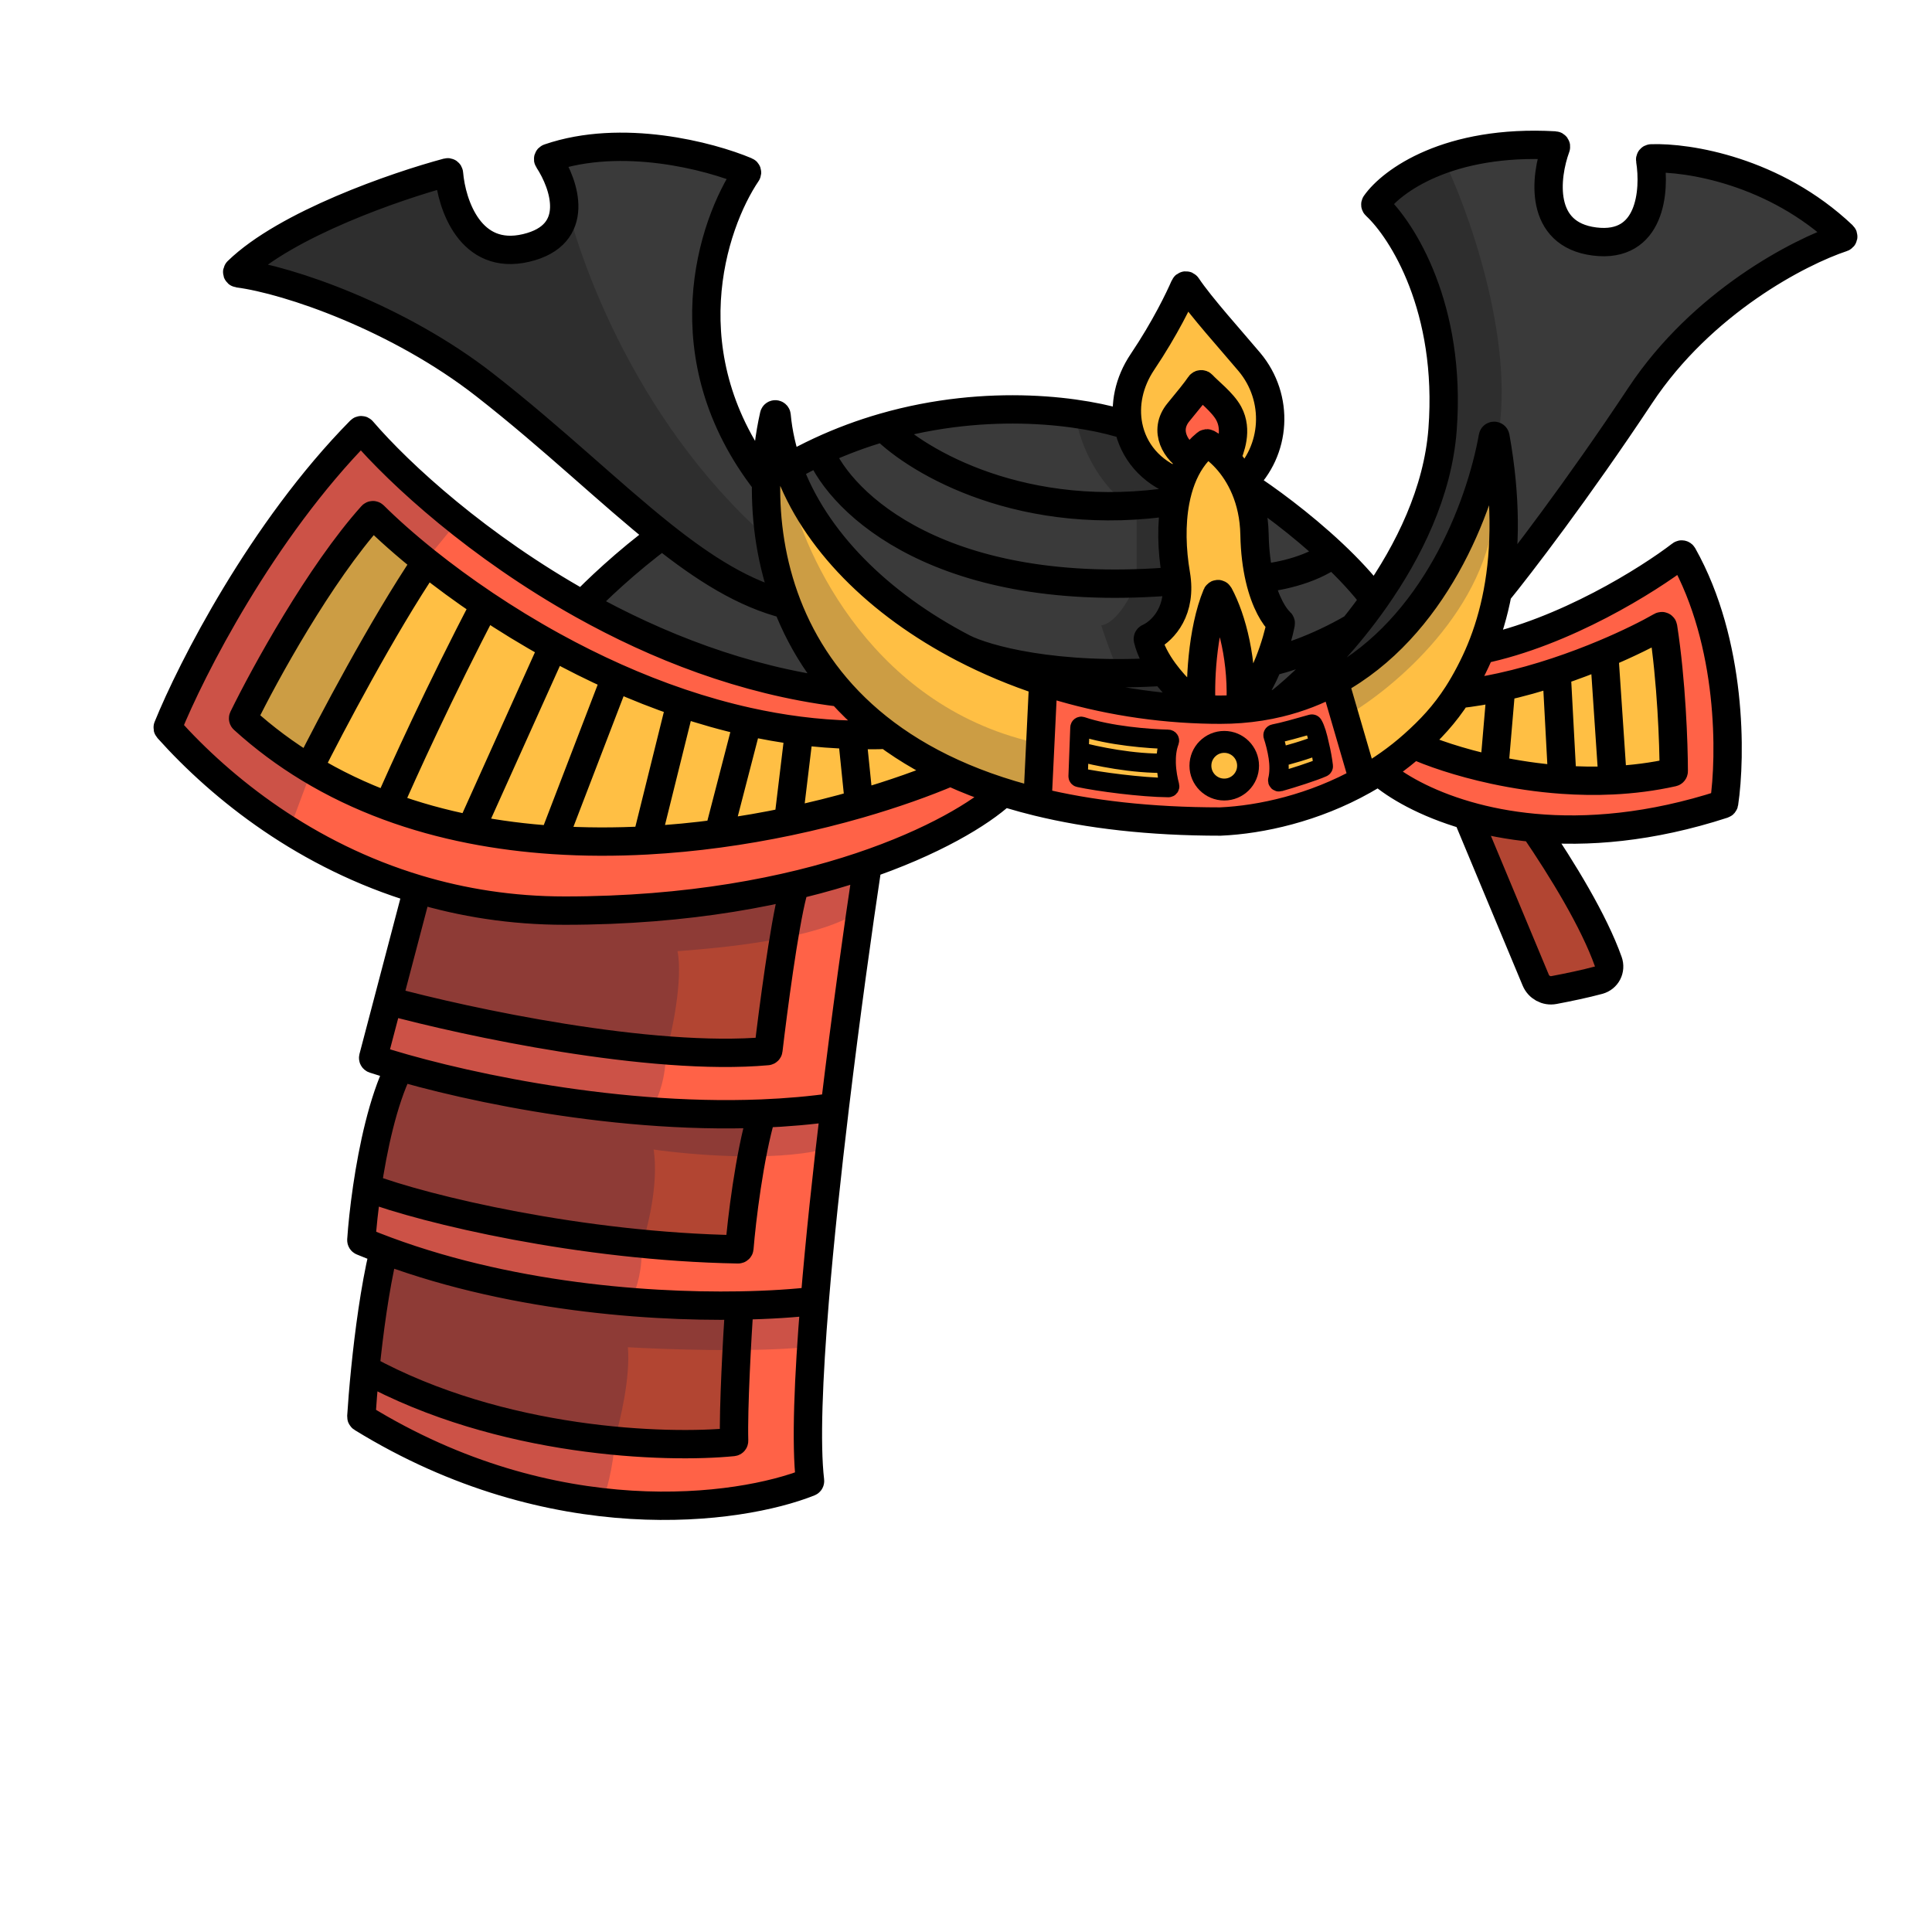 <svg width="1500" height="1500" viewBox="0 0 1500 1500" fill="none" xmlns="http://www.w3.org/2000/svg">
<g clip-path="url(#clip0_1102_43943)">
<path d="M350.842 137.186C295.844 146.243 219.051 188.049 185.66 208.955C184.962 209.392 185.097 210.418 185.867 210.711L305.917 256.469C305.972 256.489 306.025 256.515 306.076 256.545L393.5 309C415.667 326 467.9 368.1 499.5 400.5C530.213 431.99 581.046 456.899 604.534 466.23C605.319 466.543 606.097 465.79 605.829 464.988L600.539 449.118C600.513 449.04 600.497 448.958 600.491 448.876L595.507 382.593C595.502 382.531 595.493 382.472 595.477 382.412C594.796 379.865 593.186 374.059 592 370.5C590.5 366 588 359 586.5 353.5C585 348 583.5 348 579 339.5C574.5 331 573 330.5 568.5 323C564 315.5 560.5 304 552 294C543.5 284 549 280.5 548.5 277C548 273.5 551 234.5 552 228C552.799 222.809 557.983 193.928 560.488 180.068C560.496 180.021 560.508 179.977 560.523 179.932L575.719 134.344C575.879 133.862 575.667 133.342 575.204 133.132C537.965 116.206 463.364 116.825 428.766 119.365C427.983 119.423 427.595 120.311 428.048 120.952C442.795 141.823 458.777 183.341 411.5 193.499C363.905 203.726 352.057 161.606 351.993 138.172C351.992 137.552 351.454 137.085 350.842 137.186Z" fill="#3A3A3A"/>
<path d="M504.457 419.517L455.194 466.34C454.806 466.709 454.757 467.297 455.118 467.693C483.007 498.225 592.639 526.658 646.391 537.575C647.231 537.746 647.838 536.839 647.413 536.094L612.177 474.31C612.063 474.11 611.882 473.955 611.666 473.872L575.575 460.029C575.525 460.01 575.477 459.986 575.43 459.96L505.648 419.377C505.264 419.154 504.779 419.21 504.457 419.517Z" fill="#3A3A3A"/>
<path d="M1101 403.5C1090.94 433.69 1049.16 491.283 1027.59 518.838C1026.98 519.623 1027.77 520.729 1028.71 520.408L1073.7 505.103C1073.89 505.036 1074.07 504.909 1074.19 504.739L1112 452L1157.59 365.675C1158.04 364.823 1159.31 365.038 1159.46 365.99L1171.63 445.085C1171.76 445.97 1172.91 446.244 1173.43 445.518L1239 354.5L1281.93 292.108C1281.97 292.036 1282.03 291.971 1282.1 291.915L1350.5 233.5L1421.35 183.315C1421.91 182.917 1421.91 182.083 1421.35 181.684L1369.14 144.602C1369.05 144.534 1368.94 144.484 1368.83 144.453L1283.57 120.934C1282.85 120.735 1282.17 121.355 1282.31 122.089C1286.73 146.183 1283.99 190.63 1239 187.5C1193.97 184.368 1196.37 139.456 1203.53 115.988C1203.74 115.287 1203.17 114.603 1202.44 114.693L1119.19 124.976C1119.06 124.992 1118.94 125.032 1118.83 125.093L1070.89 151.509C1070.4 151.779 1070.23 152.398 1070.51 152.882L1104.91 212.842C1104.97 212.946 1105.01 213.061 1105.03 213.18L1118.98 299.882C1118.99 299.961 1119 300.035 1118.99 300.114C1117.31 321.679 1111.38 372.355 1101 403.5Z" fill="#3A3A3A"/>
<path d="M746.81 315.066L610.569 362.131C610.001 362.327 609.733 362.976 609.998 363.516L634.412 413.321C634.47 413.439 634.551 413.545 634.649 413.632L730.857 498.374C730.951 498.457 731.061 498.522 731.18 498.565L840.913 537.969C840.971 537.99 841.031 538.005 841.092 538.015L913.62 549.697C914.415 549.825 915.028 549.008 914.682 548.28L891.291 499.112C891.115 498.743 891.183 498.303 891.461 498.003L909.733 478.288C909.905 478.103 910 477.86 910 477.608V413.5V378.81C910 378.608 909.939 378.411 909.825 378.245L872.275 323.402C872.102 323.148 871.821 322.989 871.514 322.969L747.201 315.013C747.068 315.004 746.935 315.022 746.81 315.066Z" fill="#3A3A3A"/>
<path d="M992.862 487.364C985.981 505.569 973.048 540.36 970.828 548.446C970.632 549.16 971.278 549.617 971.942 549.289L1005.81 532.593C1005.94 532.532 1006.05 532.445 1006.13 532.34L1059.1 469.469C1059.35 469.181 1059.41 468.782 1059.26 468.435L1054.04 456.099C1054.01 456.033 1053.98 455.971 1053.94 455.912L1017.12 403.672C1017.04 403.559 1016.94 403.463 1016.82 403.391L976.867 379.324C976.235 378.943 975.422 379.355 975.355 380.09L970.523 433.252C970.508 433.415 970.533 433.579 970.597 433.73L992.845 486.632C992.945 486.868 992.953 487.125 992.862 487.364Z" fill="#3A3A3A"/>
<path d="M298 971L280 1104.5C305 1118.17 372.9 1149.2 444.5 1164C516.1 1178.8 600 1162.83 633 1153V1053.5L671.5 675C631 683.167 531 701 455 707C379 713 334.333 698.833 321.5 691L291.5 819.5L307.5 832.5L280 961.5L298 971Z" fill="#FF6247"/>
<path d="M653 538.5C667.4 554.9 740.667 595.667 775.5 614C714.5 669.5 543.5 707 399.5 700.5C284.3 695.3 171.5 607 129.5 563.5L175 474.5L279 335.5L349 401L484 489.5L573 519.5L653 538.5Z" fill="#FF6247"/>
<path d="M1119 556.5L1072.5 600C1083.11 609.477 1096.24 616.952 1110.61 622.804C1156.9 641.651 1216.11 643.662 1246 641.5L1339 628.5L1335 518.5L1310.5 433.5L1152.5 506.5L1119 556.5Z" fill="#FF6247"/>
<path d="M804.5 623C804.5 618.6 807.167 560.833 808.5 532.5L909.5 546.5H938.319C936.894 544.677 935.745 542.075 935 538.5L947 475.5L959.5 512L962 542C960.381 543.509 958.355 545.117 956.139 546.5H993L1034.5 532.5L1057 606L949.5 638L829.5 634L804.5 623Z" fill="#FF6247"/>
<path d="M931.5 304.5C897 330.5 927 353.5 927.5 356C933.9 336.4 948.833 347.833 955.5 356V322.5L931.5 304.5Z" fill="#FF6247"/>
<path d="M839.5 565L836.5 607L904 610L906 577.5L839.5 565Z" fill="#FFBF44"/>
<path d="M925 541.5L889.5 501.5L909 469.5V393.5L925 353.5L940.688 341.734C938.635 341.176 936.714 341.056 935 341.5C924.2 344.3 917.167 361.333 915 369.5L909 376C909 375 876 350.5 881.5 310C885.9 277.6 907.333 239.167 917.5 224L963 272C970.5 280.833 986 300.2 988 307C990 313.8 986.167 334.167 984 343.5L973 368.5C966.299 360.158 952.281 345.441 941.499 341.975C948.49 348.645 961.828 361.767 963 364.5C964.5 368 975.5 411 976.5 414.5C977.5 418 973 434.5 976.5 445C980 455.5 981.5 458.5 984 464C986.5 469.5 990 473.5 990.5 477C991 480.5 990.5 481.5 990.5 490C990.5 498.5 989.5 501.5 984 511C979.6 518.6 974.167 527.833 972 531.5C969 535.333 963 540.2 963 529C963 515 962.5 506 958.5 494.5L958.147 493.485C954.321 482.475 951.382 474.015 947.5 474.5C943.5 475 932 487 931 497.5C930 508 929 514.5 928.5 523C928.1 529.8 926 538.167 925 541.5Z" fill="#FFBF44"/>
<path d="M952.5 577.5C934.9 573.9 933.5 595.667 935 607C938.2 615.8 957 608.667 966 604C968.833 596.667 970.1 581.1 952.5 577.5Z" fill="#FFBF44"/>
<path d="M996 607L987 569.5L1019 565L1026 595.5L996 607Z" fill="#FFBF44"/>
<path d="M191.5 555.5C361.9 708.3 622.167 648.833 731 600L689 569.5C535 588.7 357.833 466.5 288.5 403L257.5 440L191.5 555.5Z" fill="#FFBF44"/>
<path d="M1136 538L1097.5 577.5L1212 607L1296 600V490L1195 519L1136 538Z" fill="#FFBF44"/>
<path d="M642.5 521C696.5 587 803.5 622.5 806 625.5V530.5C775.833 514.167 708.1 476.7 678.5 457.5C648.9 438.3 613.167 370.167 599 338.5C595.5 377.333 599.3 468.2 642.5 521Z" fill="#FFBF44"/>
<path d="M1065 600L1035 529L1065 516L1100.5 474.5L1136 406L1164.5 368.5C1166.67 392.333 1166.7 452.3 1149.5 501.5C1132.3 550.7 1086 587.667 1065 600Z" fill="#FFBF44"/>
<path d="M920.997 313.999C901.397 329.599 915.83 351.833 925.497 360.999C925.497 346.199 939.832 347.833 947 350.5L957.5 346.5L954 315.499C951.166 308.499 940.597 298.399 920.997 313.999Z" fill="#FF6247"/>
<path d="M298 973.5L281 1060.5L416 1117.5H565L576.5 1014L445 1006.5L298 973.5Z" fill="#B24532"/>
<path d="M310.5 830L288 928L381 948.5L572 970L585.5 863.5L422.5 855L310.5 830Z" fill="#B24532"/>
<path d="M324.5 694L302.5 778.5L428 801L592.5 818.5L613.5 694L428 709.5L324.5 694Z" fill="#B24532"/>
<path d="M1138.5 637.5C1146.33 669.5 1202.5 768.1 1202.5 770.5L1253 758L1196.5 648L1138.5 637.5Z" fill="#B24532"/>
<circle cx="950.5" cy="594.5" r="18.5" stroke="black" stroke-width="17"/>
<path d="M837.75 583.5L838.449 564.863C838.474 564.188 839.143 563.729 839.782 563.948C861.383 571.321 892.502 573.673 906.994 573.975C907.71 573.99 908.182 574.728 907.928 575.397C905.875 580.793 905.272 586.8 905.43 592.5M837.75 583.5L837.031 602.667C837.013 603.15 837.328 603.573 837.8 603.675C852.897 606.924 886.225 611.311 907.166 611.494C907.835 611.5 908.307 610.856 908.129 610.211C906.928 605.847 905.622 599.4 905.43 592.5M837.75 583.5C849.787 586.833 880.174 593.3 905.43 592.5M992.437 588C991.537 581.879 989.815 575.341 988.399 571.142C988.198 570.547 988.574 569.909 989.192 569.795C995.766 568.581 1007.92 565.164 1018.31 562.197C1018.72 562.079 1019.17 562.237 1019.39 562.606C1021.32 565.833 1022.99 571.755 1024.32 578M992.437 588C993.252 593.544 993.393 600.238 992.02 605.71C991.826 606.484 992.526 607.22 993.295 607.005C1003.2 604.227 1019.97 598.873 1026.85 595.798C1027.24 595.623 1027.47 595.215 1027.42 594.79C1026.87 590.21 1025.8 583.904 1024.32 578M992.437 588C999.67 586.333 1015 582 1024.32 578" stroke="black" stroke-width="15" stroke-linecap="round"/>
<path d="M477.5 1116.5C476.3 1140.1 470 1160.67 467 1168C388.6 1160.4 307.667 1118.5 277 1098.5L301 972.501L520.5 1016H627.5L625 1046C583.8 1050 516.167 1047.67 487.5 1046C489.5 1069.2 481.667 1102.67 477.5 1116.5Z" fill="#001647" fill-opacity="0.2"/>
<path d="M498 967.501C499.2 984.701 494.167 1000.33 491.5 1006L442.5 998.001L345.5 977.501L280 961.001L310.5 830.501L442.5 859.001L642 864.001L639 892.501C599.8 902.101 535 896.501 507.5 892.501C511.5 919.301 502.833 953.667 498 967.501Z" fill="#001647" fill-opacity="0.2"/>
<path d="M517 817.001C517 837.001 511 852.001 508 857.001L484.5 854.001L390 841.501L294 817.001L324 697.501L426 701.501L582 694.501L666.5 673.001V708.001C633.7 729.601 559.167 736.001 526 738.501C530.4 759.701 521.833 802.334 517 817.001Z" fill="#001647" fill-opacity="0.2"/>
<path d="M808 577.501C680 551.101 624.333 432.834 612.5 377.001C586 359.001 575.5 396.501 627.5 499.501C669.1 581.901 765.167 618.834 808 627.001V577.501Z" fill="#001647" fill-opacity="0.2"/>
<path d="M1160.5 392.5C1156.5 472.5 1081.83 534.833 1045 556L1037 530.5L1079.5 499.501L1124 436L1155 382L1160.5 392.5Z" fill="#001647" fill-opacity="0.2"/>
<path d="M246 587L222.5 650L130.5 572.5L170 476.5L275.5 337.5L355.5 404.5L324 443L246 587Z" fill="#001647" fill-opacity="0.2"/>
<path d="M595.5 417.5C490.3 324.3 444.667 191.333 435 136.5C436.167 151.833 432.2 184.7 407 193.5C381.8 202.3 354.167 159.167 343.5 136.5L257.5 167.5L189.5 211.5L343.5 276L403 312.5C429.667 339.833 490.5 399.1 520.5 417.5C550.5 435.9 591 457.833 607.5 466.5L595.5 417.5Z" fill="black" fill-opacity="0.2"/>
<path d="M882.5 396C851.3 378.8 838.167 341.833 835.5 325.5H869L907.5 368.5V399.5L912.5 473.5L891 497L895 512L921 551L882.5 545.5C872.9 536.7 860.167 501.833 855 485.5C867 483.9 878.333 462.5 882.5 452V396Z" fill="black" fill-opacity="0.2"/>
<path d="M1159.5 354.5C1180.7 282.1 1144.33 174.333 1123.5 129.5L1067.5 152.5L1095 190L1115.5 258L1123 312.5L1108 375L1050 489.5L1030.5 526L1063 506L1123 442L1159.5 354.5Z" fill="black" fill-opacity="0.2"/>
<path d="M673.499 672.001C666.297 719.635 656.725 788.242 648.158 859.501M297.5 973.001C291.04 1000.13 286.458 1034.99 283.619 1063M632.536 1010C627.609 1069.99 625.542 1121.23 628.909 1149.75C628.962 1150.2 628.735 1150.61 628.315 1150.78C574.007 1172.48 429.803 1192.47 281.014 1100.82C280.701 1100.63 280.514 1100.27 280.536 1099.91C281.077 1091.06 282.098 1078.01 283.619 1063M632.536 1010C636.399 962.965 642.02 910.552 648.158 859.501M632.536 1010C617.826 1011.78 597.783 1013.2 574 1013.6M309.5 830.001C297.335 854.848 289.539 891.502 285.054 922.001M648.158 859.501C629.579 862.158 610.594 863.785 591.5 864.561M574 1013.6C497.424 1014.91 382.079 1005.68 281.159 963.775C280.765 963.611 280.518 963.217 280.546 962.791C281.216 952.752 282.665 938.25 285.054 922.001M574 1013.6C572.353 1038.27 569.275 1093.35 569.973 1118.59C569.987 1119.12 569.629 1119.54 569.107 1119.59C517.261 1124.79 389.103 1120.67 283.619 1063M285.054 922.001C330.254 939.124 450.98 967.854 573.061 969.985C573.589 969.994 574.031 969.612 574.074 969.086C575.834 947.606 581.643 898.124 591.5 864.561M591.5 864.561C470.365 869.488 344.813 840.18 290.364 822.286C289.863 822.121 289.605 821.603 289.739 821.092L301.333 777.001M301.333 777.001C361.878 793.453 505.258 824.22 595.705 816.074C596.176 816.031 596.537 815.686 596.592 815.217C600.15 784.857 608.759 719.277 615.5 693.501M301.333 777.001L324.123 690.335M778 616.001C745 646.334 630.9 707.001 438.5 707.001C397.081 707.001 358.905 700.775 324.123 690.335M650.5 537.502C577.52 528.298 509.957 501.659 452.314 469.449M737.5 599.502C718.059 607.765 694.133 616.349 667 624.175M688.782 570.441C679.081 570.974 671.127 570.67 661.5 570.441M240 596.487C222.177 585.684 205.114 573.092 189.054 558.506C188.725 558.207 188.623 557.75 188.818 557.351C205.455 523.358 248.075 445.699 288.804 400.275C289.186 399.849 289.838 399.839 290.244 400.243C300.889 410.824 314.638 423.123 331 436.178M240 596.487C256.333 563.776 297.4 485.919 331 436.178M240 596.487C259.63 608.384 280.182 618.112 301.333 625.943M331 436.178C344.483 446.935 359.741 458.205 376.5 469.449M301.333 625.943C312.056 601.094 342.1 535.007 376.5 469.449M301.333 625.943C322.242 633.684 343.735 639.573 365.5 643.873M376.5 469.449C392.826 480.403 410.577 491.331 429.5 501.737M429.5 501.737L365.5 643.873M429.5 501.737C444.933 510.224 461.145 518.363 478 525.883M365.5 643.873C386.672 648.056 408.102 650.736 429.5 652.157M429.5 652.157L478 525.883M429.5 652.157C453.848 653.774 478.156 653.76 502 652.475M478 525.883C494.276 533.146 511.15 539.832 528.5 545.697M502 652.475L528.5 545.697M502 652.475C521.035 651.45 539.773 649.614 558 647.15M528.5 545.697C545.42 551.418 562.791 556.359 580.5 560.294M580.5 560.294L558 647.15M580.5 560.294C593.663 563.219 607.012 565.589 620.5 567.31M558 647.15C576.61 644.635 594.687 641.465 612 637.835M620.5 567.31L612 637.835M620.5 567.31C634.042 569.039 647.725 570.113 661.5 570.441M612 637.835C631.4 633.768 649.841 629.123 667 624.175M661.5 570.441L667 624.175M611.074 469.449C598.71 437.425 594.249 404.549 594.791 374.5M611.074 469.449C577.804 461.212 546.758 441.471 514.117 415.5M611.074 469.449C635.966 533.927 692.891 594.952 805.5 622.499M594.791 374.5C595.13 355.756 597.415 338.112 600.945 322.462C601.197 321.342 602.857 321.488 602.961 322.631C604.211 336.341 607.289 349.839 612.014 363M594.791 374.5C518.852 276.907 552.792 174.528 579.831 134.482C580.184 133.96 579.986 133.28 579.405 133.035C551.071 121.108 482.847 103.124 426.226 122.574C425.606 122.787 425.355 123.522 425.715 124.07C438.357 143.316 451.685 182.293 408.5 192.5C365.218 202.73 350.642 158.967 348.592 134.692C348.539 134.067 347.968 133.642 347.361 133.805C307.679 144.438 222.088 173.982 184.448 210.565C183.849 211.147 184.181 212.137 185.009 212.245C224.151 217.348 309.432 246.603 376.5 299C429.873 340.698 473.246 382.982 514.117 415.5M452.314 469.449C371.894 424.512 310.78 368.729 281.194 334.312C280.813 333.868 280.148 333.857 279.737 334.274C203.252 411.899 148.394 519.712 130.223 564.629C130.081 564.982 130.157 565.359 130.411 565.642C172.58 612.696 237.926 664.46 324.123 690.335M452.314 469.449C461.287 459.966 486.21 435.9 514.117 415.5M810 529.117L805.5 622.499M810 529.117C848.411 541.692 890.045 549.347 933 550.762M810 529.117C788.177 521.972 767.394 513.238 748 503.158M805.5 622.499C845.467 632.275 892.448 637.835 947.5 637.835C979.023 636.446 1020.26 627.31 1058.5 605.832M1036.13 529.117C1113.13 487.279 1149.05 395.144 1159.05 339.205C1159.25 338.1 1160.86 338.095 1161.06 339.201C1169.42 386.007 1169.18 425.983 1162.74 460M1036.13 529.117L1058.5 605.832M1036.13 529.117C1023.01 536.247 1008.69 541.917 993.103 545.697M1058.5 605.832C1072.07 598.212 1085.26 589.039 1097.5 578.108M915 374.5C893.11 366.565 879.755 349.795 876.001 330.5M965 374.5C991 350 993.5 309 970 281C956.617 265.055 932.056 237.903 921.545 222.107C921.097 221.433 920.071 221.521 919.75 222.264C915.68 231.667 904.763 254.543 887 281C876.361 296.847 872.895 314.537 876.001 330.5M876.001 330.5C842.634 319.204 767.672 308.284 686 331.819M612.014 363C620.151 358.355 628.324 354.144 636.5 350.333M612.014 363C632.111 418.972 682.017 468.861 748 503.158M993.103 545.697C983.551 548.014 973.522 549.622 963 550.421M993.103 545.697C1008.42 533.593 1029.97 513.158 1051 487.091M1162.74 460C1179.33 439.667 1224.7 380.6 1273.5 307C1321.53 234.554 1397.09 195.567 1430.44 184.507C1431.16 184.269 1431.33 183.355 1430.78 182.834C1377.67 132.512 1310.41 121.951 1282.1 122.956C1281.5 122.977 1281.09 123.511 1281.19 124.105C1285.07 148.231 1281.72 193.015 1238 187.5C1194.42 182.003 1199.62 137.192 1208.02 114.265C1208.26 113.63 1207.79 112.957 1207.12 112.919C1124.32 108.229 1080.27 140.723 1067.97 158.305C1067.69 158.712 1067.75 159.228 1068.12 159.565C1088.78 178.714 1127.13 239.248 1120 333.502C1116.34 381.892 1093.77 427.888 1067.29 465.5M1162.74 460C1159.68 476.144 1155.23 490.947 1149.63 504.5M933 550.762C937.818 550.921 942.652 551.002 947.5 551.002C952.782 551.002 957.948 550.804 963 550.421M933 550.762C925.68 545.45 913.335 534.594 903.751 521.5M933 550.762C931.369 532.571 933.026 489.871 944.722 461.811C945.037 461.054 946.07 461.007 946.46 461.728C956.564 480.459 965.327 513.717 963 550.421M963 550.421C972.671 541.136 980.096 527.253 985.375 514M686 331.819C712.535 358.546 794.996 407.4 912.553 389M686 331.819C669.675 336.523 653.082 342.603 636.5 350.333M912.553 389C909.134 407.029 909.772 427.131 913 446C913.293 447.715 913.514 449.381 913.667 451M912.553 389C914.807 377.117 918.823 366.135 925.023 357M636.5 350.333C652.778 390.555 731 467 913.667 451M913.667 451C916.157 477.321 900.867 491.094 891.776 495.169C891.33 495.369 891.076 495.849 891.19 496.324C893.281 505.045 898.023 513.673 903.751 521.5M967.5 377C982.076 386.365 1009.75 406.38 1034.84 430M1067.29 465.5C1058.2 453.356 1046.81 441.268 1034.84 430M1067.29 465.5C1061.98 473.051 1056.51 480.264 1051 487.091M977.932 449C975.773 439.679 974.255 428.4 974 415C973.471 387.218 962.703 367.822 952 356.09M977.932 449C982.388 468.236 989.578 479.131 994.05 483.115C994.323 483.358 994.458 483.722 994.388 484.081C992.992 491.206 990.011 502.36 985.375 514M977.932 449C989.35 448.333 1016.72 443.6 1034.84 430M748 503.158C764.501 511.605 818.752 527.1 903.751 521.5M985.375 514C994.916 512.227 1021.4 504.364 1051 487.091M1071.5 599.502C1077.64 604.888 1086.37 610.894 1097.5 616.71C1108.88 622.66 1122.78 628.41 1139 633.091M1149.63 504.5C1214.73 491.06 1279.78 450.145 1305.11 430.686C1305.59 430.315 1306.27 430.474 1306.57 431.005C1344.98 499.295 1343.99 587.332 1338.59 623.587C1338.53 623.96 1338.27 624.25 1337.91 624.366C1281.42 642.744 1231.92 646.547 1191 642.765M1149.63 504.5C1144.79 516.252 1138.08 529.065 1131.69 539M1097.5 578.108C1110.53 566.478 1121.48 554.858 1131.69 539M1097.5 578.108C1110.81 584.173 1132.91 591.924 1160 597.747M1131.69 539C1142.95 537.801 1154.29 535.871 1165.5 533.421M1245.5 507.618C1264.39 499.695 1279.89 491.89 1289.74 486.231C1290.35 485.881 1291.12 486.246 1291.23 486.941C1297.76 528.899 1299.46 577.677 1299.5 598.723C1299.5 599.19 1299.18 599.575 1298.72 599.677C1283.18 603.154 1267.51 605.086 1252.1 605.832M1245.5 507.618L1252.1 605.832M1245.5 507.618C1234.22 512.351 1221.72 517.125 1208.5 521.51M1252.1 605.832C1238.8 606.476 1225.68 606.235 1213 605.341M1208.5 521.51L1213 605.341M1208.5 521.51C1194.77 526.061 1180.26 530.192 1165.5 533.421M1213 605.341C1194.1 604.007 1176.16 601.22 1160 597.747M1165.5 533.421L1160 597.747M925.023 357C928.241 352.26 932.046 348.017 936.497 344.403C936.802 344.156 937.223 344.113 937.569 344.3C941.564 346.459 946.774 350.361 952 356.09M925.023 357C913.047 350.5 903 334.5 915 320C921.835 311.74 928.686 303.321 931.672 298.817C932.075 298.21 932.99 298.163 933.474 298.707C937.782 303.557 949.293 312.259 954 321C961 334 955.333 348.393 952 356.09M1191 642.765C1171.71 640.982 1154.32 637.513 1139 633.091M1191 642.765C1213.33 675.573 1237.46 715.094 1248.66 746.569C1250.86 752.744 1247.52 759.28 1241.19 761.001C1230.79 763.831 1217.15 766.657 1206.48 768.667C1200.53 769.789 1194.66 766.54 1192.33 760.951L1139 633.091" stroke="black" stroke-width="22" stroke-linecap="round"/>
</g>
<defs>
<clipPath id="clip0_1102_43943">
<rect width="1500" height="1500" fill="white"/>
</clipPath>
</defs>
</svg>
